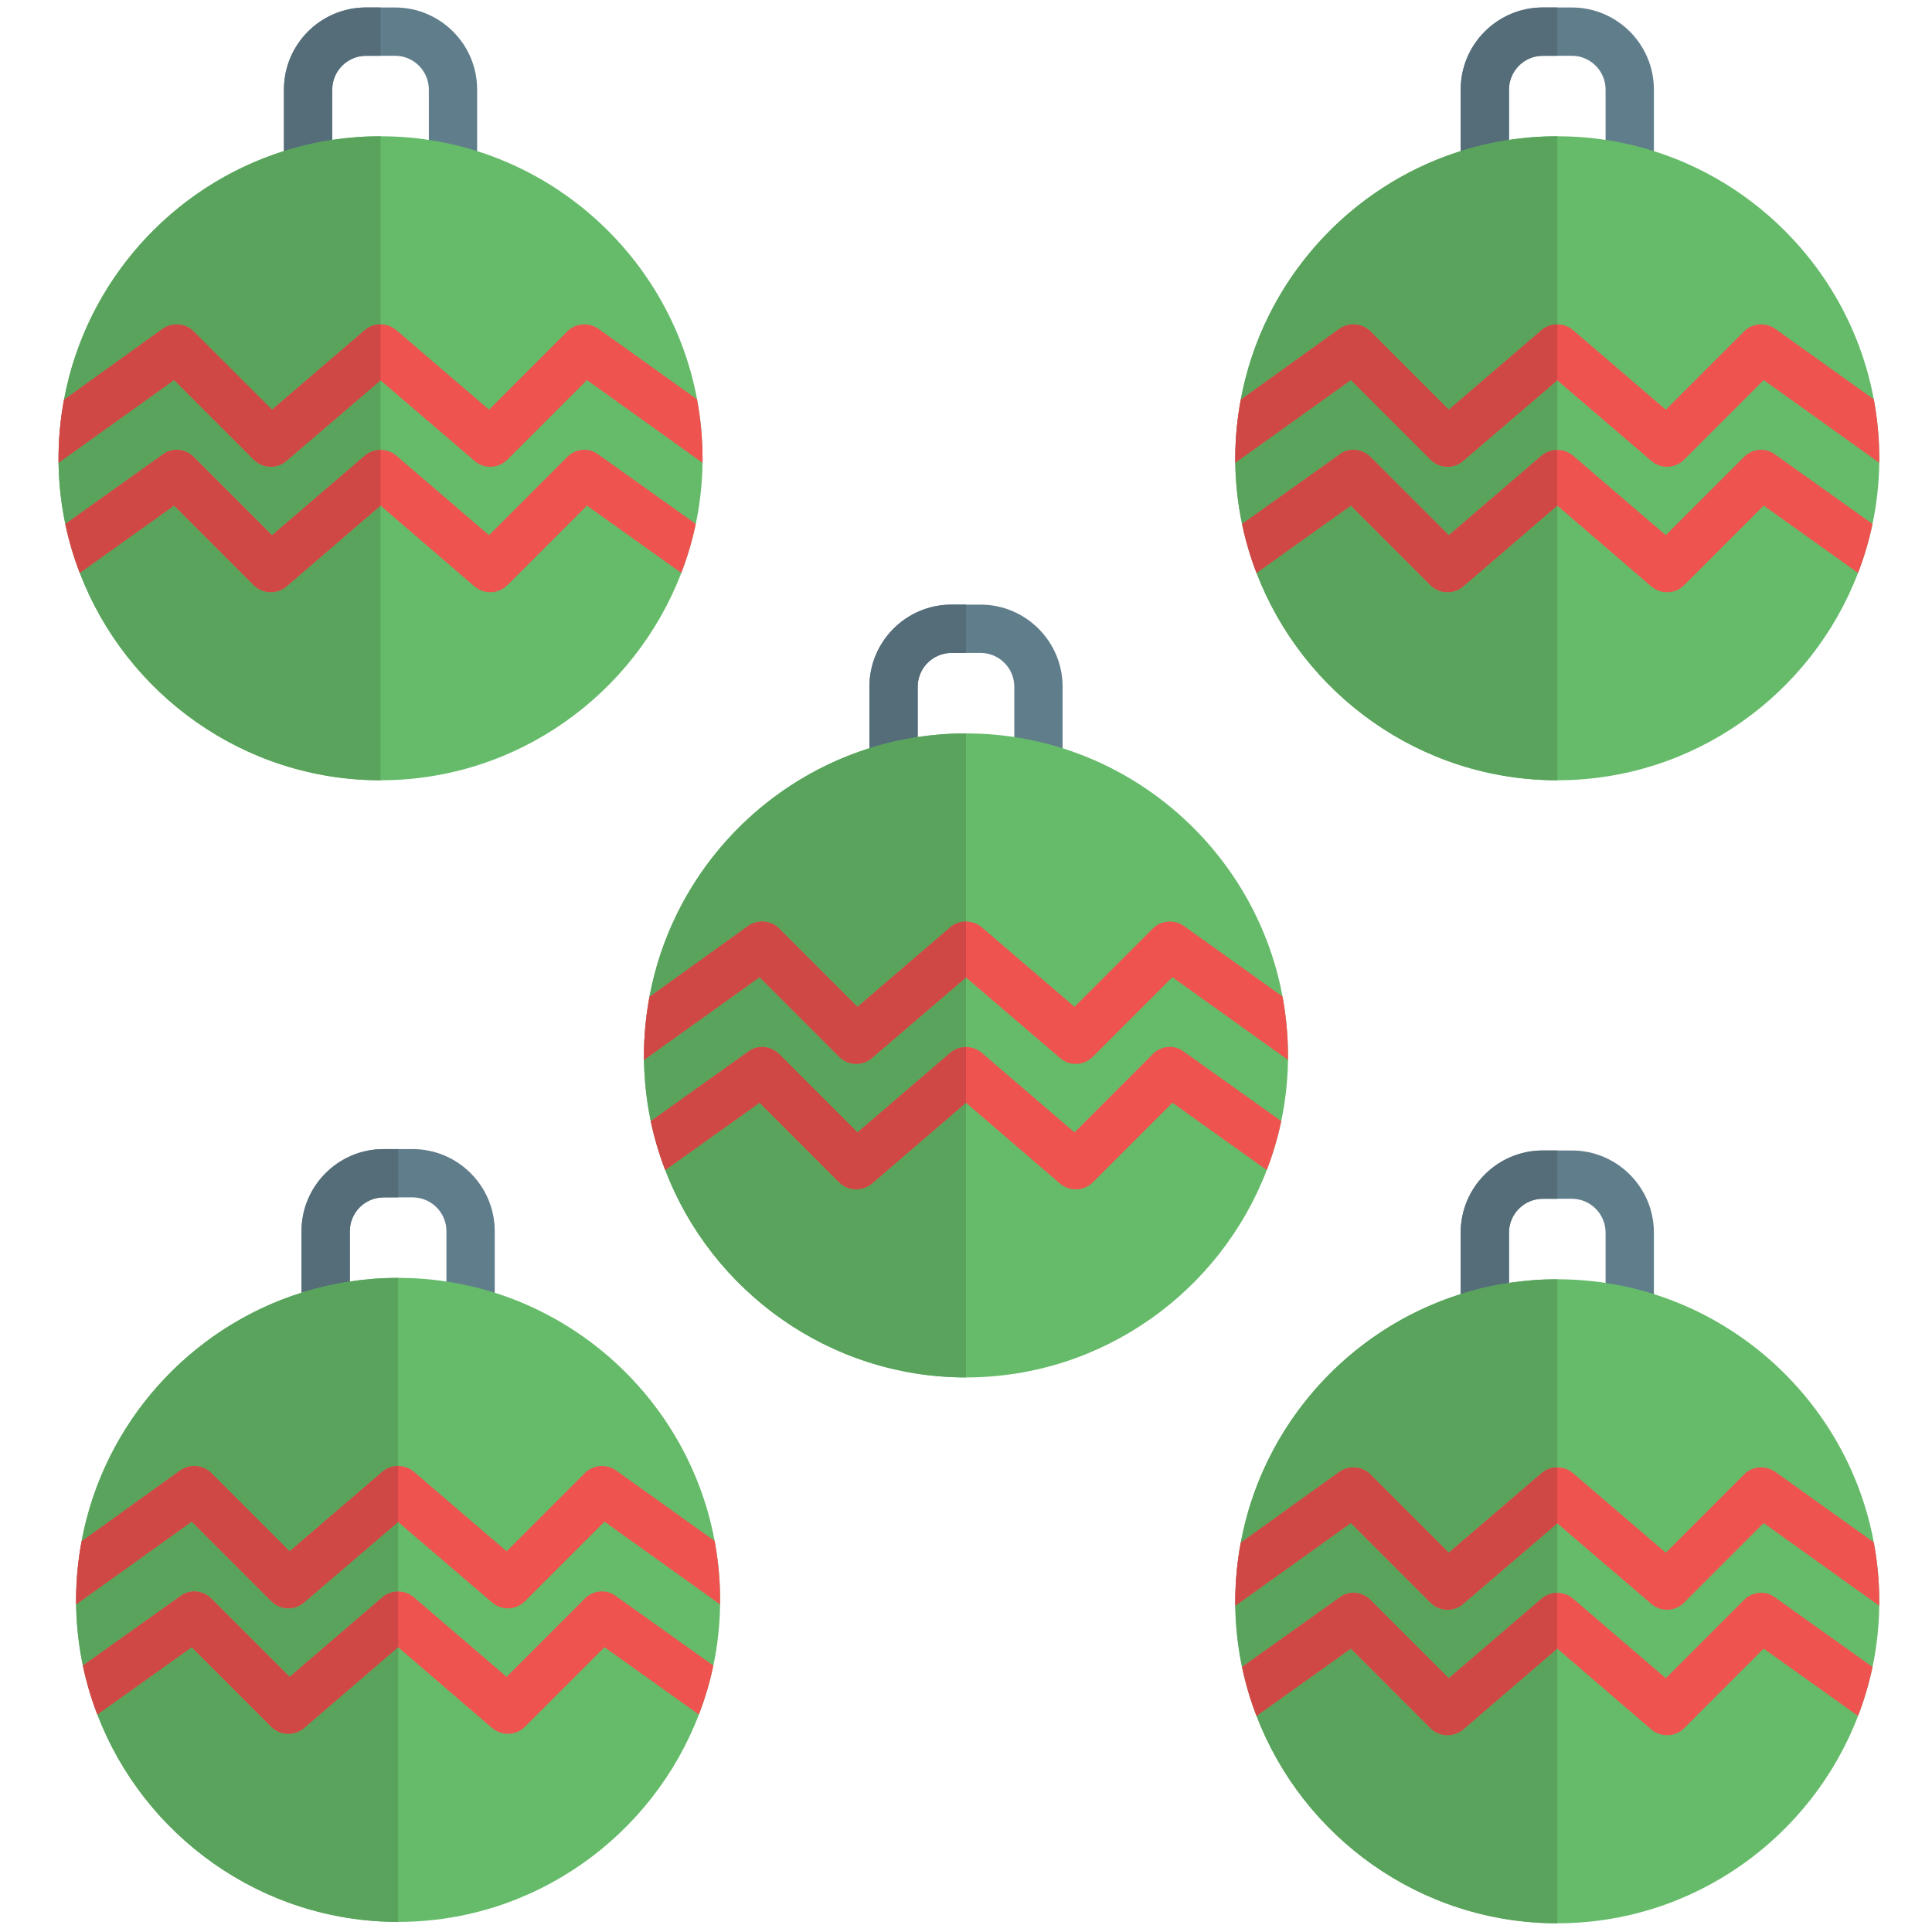 <svg width="60" height="60" xmlns="http://www.w3.org/2000/svg">

 <g>
  <title>background</title>
  <rect fill="none" id="canvas_background" height="62" width="62" y="-1" x="-1"/>
 </g>
 <g>
  <title>Layer 1</title>
  <g id="svg_10">
   <path id="svg_1" fill="#607d8b" d="m14.068,5.638c-0.414,0 -0.75,-0.336 -0.75,-0.75l0,-2.106c0,-0.578 -0.471,-1.05 -1.05,-1.05l-0.9,0c-0.579,0 -1.05,0.472 -1.05,1.05l0,2.106c0,0.414 -0.336,0.75 -0.75,0.75s-0.75,-0.336 -0.75,-0.75l0,-2.106c0,-1.406 1.144,-2.55 2.55,-2.55l0.9,0c1.406,0 2.55,1.143 2.55,2.55l0,2.106c0,0.414 -0.336,0.75 -0.75,0.75z"/>
   <path id="svg_2" fill="#66bb6a" d="m21.818,14.232l0,0.141c-0.01,0.649 -0.08,1.279 -0.21,1.899c-0.11,0.521 -0.26,1.03 -0.45,1.521c-1.44,3.759 -5.09,6.439 -9.34,6.439s-7.9,-2.68 -9.34,-6.439c-0.19,-0.49 -0.34,-1 -0.45,-1.521c-0.13,-0.62 -0.2,-1.25 -0.21,-1.9l0,-0.14c0,-0.62 0.06,-1.229 0.17,-1.819c0.86,-4.651 4.94,-8.181 9.83,-8.181c4.88,0 8.97,3.53 9.83,8.17c0.11,0.59 0.17,1.21 0.17,1.83z"/>
   <path id="svg_3" fill="#ef5350" d="m21.818,14.232l0,0.141l-3.59,-2.57l-2.47,2.47c-0.28,0.28 -0.72,0.3 -1.02,0.04l-2.92,-2.501l-2.92,2.5c-0.3,0.26 -0.74,0.24 -1.02,-0.04l-2.47,-2.47l-3.59,2.57l0,-0.14c0,-0.62 0.06,-1.229 0.17,-1.819l3.06,-2.2c0.3,-0.21 0.71,-0.181 0.97,0.08l2.43,2.43l2.88,-2.47c0.28,-0.24 0.7,-0.24 0.98,0l2.88,2.47l2.43,-2.43c0.26,-0.261 0.67,-0.29 0.97,-0.08l3.06,2.189c0.11,0.59 0.17,1.21 0.17,1.83z"/>
   <path id="svg_4" fill="#ef5350" d="m21.608,16.272c-0.11,0.521 -0.26,1.03 -0.45,1.521l-2.93,-2.091l-2.47,2.471c-0.28,0.279 -0.72,0.29 -1.02,0.04l-2.92,-2.511l-2.92,2.51c-0.3,0.25 -0.74,0.239 -1.02,-0.04l-2.47,-2.47l-2.93,2.09c-0.19,-0.49 -0.34,-1 -0.45,-1.521l3.03,-2.16c0.29,-0.22 0.7,-0.18 0.96,0.08l2.43,2.431l2.88,-2.471c0.28,-0.239 0.7,-0.239 0.98,0l2.88,2.471l2.43,-2.431c0.26,-0.26 0.67,-0.3 0.96,-0.08l3.03,2.161z"/>
   <path id="svg_5" fill="#546d79" d="m11.818,0.232l-0.45,0c-1.406,0 -2.55,1.143 -2.55,2.55l0,1.91c0.485,-0.153 0.986,-0.27 1.5,-0.348l0,-1.562c0,-0.578 0.471,-1.05 1.05,-1.05l0.45,0l0,-1.5z"/>
   <path id="svg_6" fill="#59a35c" d="m5.408,11.802l-3.59,2.57l0,-0.14l0,0.141c0.01,0.649 0.08,1.279 0.21,1.899c0.11,0.521 0.26,1.03 0.45,1.521c1.44,3.759 5.09,6.439 9.34,6.439l0,-8.53l-2.92,2.51c-0.143,0.119 -0.317,0.179 -0.491,0.179c-0.191,0 -0.382,-0.073 -0.529,-0.219l-2.47,-2.47l-2.93,2.09c-0.19,-0.49 -0.34,-1 -0.45,-1.521l3.03,-2.16c0.127,-0.096 0.277,-0.143 0.427,-0.143c0.193,0 0.387,0.077 0.533,0.223l2.43,2.431l2.88,-2.471c0.14,-0.12 0.315,-0.179 0.49,-0.179l0,-2.16l-2.92,2.5c-0.142,0.123 -0.315,0.183 -0.487,0.183c-0.193,0 -0.385,-0.075 -0.533,-0.223l-2.47,-2.47zm6.41,-7.57c-0.51,0 -1.011,0.038 -1.5,0.112c-0.514,0.078 -1.015,0.195 -1.5,0.348c-3.486,1.1 -6.153,4.064 -6.83,7.721l3.06,-2.2c0.133,-0.093 0.287,-0.139 0.44,-0.139c0.193,0 0.385,0.073 0.53,0.219l2.43,2.43l2.88,-2.47c0.14,-0.12 0.315,-0.18 0.49,-0.18l0,-5.841z"/>
   <g id="svg_7" fill="#d04846">
    <path id="svg_8" d="m11.818,10.072c-0.175,0 -0.35,0.06 -0.49,0.18l-2.88,2.47l-2.43,-2.43c-0.145,-0.145 -0.337,-0.219 -0.53,-0.219c-0.153,0 -0.307,0.046 -0.44,0.139l-3.06,2.2c-0.11,0.59 -0.17,1.2 -0.17,1.82l0,0.141l3.59,-2.57l2.47,2.47c0.148,0.148 0.34,0.223 0.533,0.223c0.173,0 0.346,-0.06 0.487,-0.183l2.92,-2.5l0,-1.741z"/>
    <path id="svg_9" d="m5.485,13.969c-0.15,0 -0.3,0.046 -0.427,0.143l-3.03,2.16c0.11,0.521 0.26,1.03 0.45,1.521l2.93,-2.091l2.47,2.471c0.147,0.146 0.337,0.219 0.529,0.219c0.174,0 0.349,-0.06 0.491,-0.179l2.92,-2.511l0,-1.73c-0.175,0 -0.35,0.06 -0.49,0.179l-2.88,2.471l-2.43,-2.43c-0.146,-0.146 -0.34,-0.223 -0.533,-0.223z"/>
   </g>
  </g>
  <g id="svg_20">
   <path id="svg_11" fill="#607d8b" d="m14.614,41.092c-0.414,0 -0.75,-0.336 -0.75,-0.75l0,-2.106c0,-0.578 -0.471,-1.05 -1.05,-1.05l-0.9,0c-0.579,0 -1.05,0.472 -1.05,1.05l0,2.106c0,0.414 -0.336,0.75 -0.75,0.75s-0.75,-0.336 -0.75,-0.75l0,-2.106c0,-1.406 1.144,-2.55 2.55,-2.55l0.9,0c1.406,0 2.55,1.143 2.55,2.55l0,2.106c0,0.414 -0.336,0.75 -0.75,0.75z"/>
   <path id="svg_12" fill="#66bb6a" d="m22.364,49.686l0,0.141c-0.01,0.649 -0.08,1.279 -0.21,1.899c-0.11,0.521 -0.26,1.03 -0.45,1.521c-1.44,3.759 -5.09,6.439 -9.34,6.439s-7.9,-2.68 -9.34,-6.439c-0.19,-0.49 -0.34,-1 -0.45,-1.521c-0.13,-0.62 -0.2,-1.25 -0.21,-1.9l0,-0.14c0,-0.62 0.06,-1.229 0.17,-1.819c0.86,-4.651 4.94,-8.181 9.83,-8.181c4.88,0 8.97,3.53 9.83,8.17c0.11,0.59 0.17,1.21 0.17,1.83z"/>
   <path id="svg_13" fill="#ef5350" d="m22.364,49.686l0,0.141l-3.59,-2.57l-2.47,2.47c-0.28,0.28 -0.72,0.3 -1.02,0.04l-2.92,-2.501l-2.92,2.5c-0.3,0.26 -0.74,0.24 -1.02,-0.04l-2.47,-2.47l-3.59,2.57l0,-0.14c0,-0.62 0.06,-1.229 0.17,-1.819l3.06,-2.2c0.3,-0.21 0.71,-0.181 0.97,0.08l2.43,2.43l2.88,-2.47c0.28,-0.24 0.7,-0.24 0.98,0l2.88,2.47l2.43,-2.43c0.26,-0.261 0.67,-0.29 0.97,-0.08l3.06,2.189c0.11,0.59 0.17,1.21 0.17,1.83z"/>
   <path id="svg_14" fill="#ef5350" d="m22.154,51.726c-0.11,0.521 -0.26,1.03 -0.45,1.521l-2.93,-2.091l-2.47,2.471c-0.28,0.279 -0.72,0.29 -1.02,0.04l-2.92,-2.511l-2.92,2.51c-0.3,0.25 -0.74,0.239 -1.02,-0.04l-2.47,-2.47l-2.93,2.09c-0.19,-0.49 -0.34,-1 -0.45,-1.521l3.03,-2.16c0.29,-0.22 0.7,-0.18 0.96,0.08l2.43,2.431l2.88,-2.471c0.28,-0.239 0.7,-0.239 0.98,0l2.88,2.471l2.43,-2.431c0.26,-0.26 0.67,-0.3 0.96,-0.08l3.03,2.161z"/>
   <path id="svg_15" fill="#546d79" d="m12.364,35.686l-0.45,0c-1.406,0 -2.55,1.143 -2.55,2.55l0,1.91c0.485,-0.153 0.986,-0.27 1.5,-0.348l0,-1.562c0,-0.578 0.471,-1.05 1.05,-1.05l0.45,0l0,-1.5z"/>
   <path id="svg_16" fill="#59a35c" d="m5.954,47.256l-3.59,2.57l0,-0.14l0,0.141c0.01,0.649 0.08,1.279 0.21,1.899c0.11,0.521 0.26,1.03 0.45,1.521c1.44,3.759 5.09,6.439 9.34,6.439l0,-8.53l-2.92,2.51c-0.143,0.119 -0.317,0.179 -0.491,0.179c-0.191,0 -0.382,-0.073 -0.529,-0.219l-2.47,-2.47l-2.93,2.09c-0.19,-0.49 -0.34,-1 -0.45,-1.521l3.03,-2.16c0.127,-0.096 0.277,-0.143 0.427,-0.143c0.193,0 0.387,0.077 0.533,0.223l2.43,2.431l2.88,-2.471c0.14,-0.12 0.315,-0.179 0.49,-0.179l0,-2.16l-2.92,2.5c-0.142,0.123 -0.315,0.183 -0.487,0.183c-0.193,0 -0.385,-0.075 -0.533,-0.223l-2.47,-2.47zm6.41,-7.57c-0.51,0 -1.011,0.038 -1.5,0.112c-0.514,0.078 -1.015,0.195 -1.5,0.348c-3.486,1.1 -6.153,4.064 -6.83,7.721l3.06,-2.2c0.133,-0.093 0.287,-0.139 0.44,-0.139c0.193,0 0.385,0.073 0.53,0.219l2.43,2.43l2.88,-2.47c0.14,-0.12 0.315,-0.18 0.49,-0.18l0,-5.841z"/>
   <g id="svg_19" fill="#d04846">
    <path id="svg_17" d="m12.364,45.526c-0.175,0 -0.35,0.06 -0.49,0.18l-2.88,2.47l-2.43,-2.43c-0.145,-0.145 -0.337,-0.219 -0.53,-0.219c-0.153,0 -0.307,0.046 -0.44,0.139l-3.06,2.2c-0.11,0.59 -0.17,1.2 -0.17,1.82l0,0.141l3.59,-2.57l2.47,2.47c0.148,0.148 0.34,0.223 0.533,0.223c0.173,0 0.346,-0.06 0.487,-0.183l2.92,-2.5l0,-1.741z"/>
    <path id="svg_18" d="m6.031,49.423c-0.15,0 -0.3,0.046 -0.427,0.143l-3.03,2.16c0.11,0.521 0.26,1.03 0.45,1.521l2.93,-2.091l2.47,2.471c0.147,0.146 0.337,0.219 0.529,0.219c0.174,0 0.349,-0.06 0.491,-0.179l2.92,-2.511l0,-1.73c-0.175,0 -0.35,0.06 -0.49,0.179l-2.88,2.471l-2.43,-2.43c-0.146,-0.146 -0.34,-0.223 -0.533,-0.223z"/>
   </g>
  </g>
  <g id="svg_30">
   <path id="svg_21" fill="#607d8b" d="m32.25,24.183c-0.414,0 -0.75,-0.336 -0.75,-0.75l0,-2.106c0,-0.578 -0.471,-1.05 -1.05,-1.05l-0.9,0c-0.579,0 -1.05,0.472 -1.05,1.05l0,2.106c0,0.414 -0.336,0.75 -0.75,0.75s-0.75,-0.336 -0.75,-0.75l0,-2.106c0,-1.406 1.144,-2.55 2.55,-2.55l0.9,0c1.406,0 2.55,1.143 2.55,2.55l0,2.106c0,0.414 -0.336,0.75 -0.75,0.75z"/>
   <path id="svg_22" fill="#66bb6a" d="m40,32.777l0,0.141c-0.01,0.649 -0.08,1.279 -0.21,1.899c-0.11,0.521 -0.26,1.03 -0.45,1.521c-1.44,3.759 -5.09,6.439 -9.34,6.439s-7.9,-2.68 -9.34,-6.439c-0.19,-0.49 -0.34,-1 -0.45,-1.521c-0.13,-0.62 -0.2,-1.25 -0.21,-1.9l0,-0.14c0,-0.62 0.06,-1.229 0.17,-1.819c0.86,-4.651 4.94,-8.181 9.83,-8.181c4.88,0 8.97,3.53 9.83,8.17c0.11,0.59 0.17,1.21 0.17,1.83z"/>
   <path id="svg_23" fill="#ef5350" d="m40,32.777l0,0.141l-3.59,-2.57l-2.47,2.47c-0.28,0.28 -0.72,0.3 -1.02,0.04l-2.92,-2.501l-2.92,2.5c-0.3,0.26 -0.74,0.24 -1.02,-0.04l-2.47,-2.47l-3.59,2.57l0,-0.14c0,-0.62 0.06,-1.229 0.17,-1.819l3.06,-2.2c0.3,-0.21 0.71,-0.181 0.97,0.08l2.43,2.43l2.88,-2.47c0.28,-0.24 0.7,-0.24 0.98,0l2.88,2.47l2.43,-2.43c0.26,-0.261 0.67,-0.29 0.97,-0.08l3.06,2.189c0.11,0.59 0.17,1.21 0.17,1.83z"/>
   <path id="svg_24" fill="#ef5350" d="m39.79,34.817c-0.11,0.521 -0.26,1.03 -0.45,1.521l-2.93,-2.091l-2.47,2.471c-0.28,0.279 -0.72,0.29 -1.02,0.04l-2.92,-2.511l-2.92,2.51c-0.3,0.25 -0.74,0.239 -1.02,-0.04l-2.47,-2.47l-2.93,2.09c-0.19,-0.49 -0.34,-1 -0.45,-1.521l3.03,-2.16c0.29,-0.22 0.7,-0.18 0.96,0.08l2.43,2.431l2.88,-2.471c0.28,-0.239 0.7,-0.239 0.98,0l2.88,2.471l2.43,-2.431c0.26,-0.26 0.67,-0.3 0.96,-0.08l3.03,2.161z"/>
   <path id="svg_25" fill="#546d79" d="m30,18.777l-0.45,0c-1.406,0 -2.55,1.143 -2.55,2.55l0,1.91c0.485,-0.153 0.986,-0.27 1.5,-0.348l0,-1.562c0,-0.578 0.471,-1.05 1.05,-1.05l0.45,0l0,-1.5z"/>
   <path id="svg_26" fill="#59a35c" d="m23.59,30.347l-3.59,2.57l0,-0.14l0,0.141c0.01,0.649 0.08,1.279 0.21,1.899c0.11,0.521 0.26,1.03 0.45,1.521c1.44,3.759 5.09,6.439 9.34,6.439l0,-8.53l-2.92,2.51c-0.143,0.119 -0.317,0.179 -0.491,0.179c-0.191,0 -0.382,-0.073 -0.529,-0.219l-2.47,-2.47l-2.93,2.09c-0.19,-0.49 -0.34,-1 -0.45,-1.521l3.03,-2.16c0.127,-0.096 0.277,-0.143 0.427,-0.143c0.193,0 0.387,0.077 0.533,0.223l2.43,2.431l2.88,-2.471c0.14,-0.12 0.315,-0.179 0.49,-0.179l0,-2.16l-2.92,2.5c-0.142,0.123 -0.315,0.183 -0.487,0.183c-0.193,0 -0.385,-0.075 -0.533,-0.223l-2.47,-2.47zm6.41,-7.57c-0.51,0 -1.011,0.038 -1.5,0.112c-0.514,0.078 -1.015,0.195 -1.5,0.348c-3.486,1.1 -6.153,4.064 -6.83,7.721l3.06,-2.2c0.133,-0.093 0.287,-0.139 0.44,-0.139c0.193,0 0.385,0.073 0.53,0.219l2.43,2.43l2.88,-2.47c0.14,-0.12 0.315,-0.18 0.49,-0.18l0,-5.841z"/>
   <g id="svg_29" fill="#d04846">
    <path id="svg_27" d="m30,28.617c-0.175,0 -0.35,0.06 -0.49,0.18l-2.88,2.47l-2.43,-2.43c-0.145,-0.145 -0.337,-0.219 -0.53,-0.219c-0.153,0 -0.307,0.046 -0.44,0.139l-3.06,2.2c-0.11,0.59 -0.17,1.2 -0.17,1.82l0,0.141l3.59,-2.57l2.47,2.47c0.148,0.148 0.34,0.223 0.533,0.223c0.173,0 0.346,-0.06 0.487,-0.183l2.92,-2.5l0,-1.741z"/>
    <path id="svg_28" d="m23.667,32.514c-0.15,0 -0.3,0.046 -0.427,0.143l-3.03,2.16c0.11,0.521 0.26,1.03 0.45,1.521l2.93,-2.091l2.47,2.471c0.147,0.146 0.337,0.219 0.529,0.219c0.174,0 0.349,-0.06 0.491,-0.179l2.92,-2.511l0,-1.73c-0.175,0 -0.35,0.06 -0.49,0.179l-2.88,2.471l-2.43,-2.43c-0.146,-0.146 -0.34,-0.223 -0.533,-0.223z"/>
   </g>
  </g>
  <g id="svg_40">
   <path id="svg_31" fill="#607d8b" d="m50.613,5.638c-0.414,0 -0.75,-0.336 -0.75,-0.75l0,-2.106c0,-0.578 -0.471,-1.05 -1.05,-1.05l-0.9,0c-0.579,0 -1.05,0.472 -1.05,1.05l0,2.106c0,0.414 -0.336,0.75 -0.75,0.75s-0.75,-0.336 -0.75,-0.75l0,-2.106c0,-1.406 1.144,-2.55 2.55,-2.55l0.9,0c1.406,0 2.55,1.143 2.55,2.55l0,2.106c0,0.414 -0.336,0.75 -0.75,0.75z"/>
   <path id="svg_32" fill="#66bb6a" d="m58.363,14.232l0,0.141c-0.01,0.649 -0.08,1.279 -0.21,1.899c-0.11,0.521 -0.26,1.03 -0.45,1.521c-1.44,3.759 -5.09,6.439 -9.34,6.439s-7.9,-2.68 -9.34,-6.439c-0.19,-0.49 -0.34,-1 -0.45,-1.521c-0.13,-0.62 -0.2,-1.25 -0.21,-1.9l0,-0.14c0,-0.62 0.06,-1.229 0.17,-1.819c0.86,-4.651 4.94,-8.181 9.83,-8.181c4.88,0 8.97,3.53 9.83,8.17c0.11,0.59 0.17,1.21 0.17,1.83z"/>
   <path id="svg_33" fill="#ef5350" d="m58.363,14.232l0,0.141l-3.59,-2.57l-2.47,2.47c-0.28,0.28 -0.72,0.3 -1.02,0.04l-2.92,-2.501l-2.92,2.5c-0.3,0.26 -0.74,0.24 -1.02,-0.04l-2.47,-2.47l-3.59,2.57l0,-0.14c0,-0.62 0.06,-1.229 0.17,-1.819l3.06,-2.2c0.3,-0.21 0.71,-0.181 0.97,0.08l2.43,2.43l2.88,-2.47c0.28,-0.24 0.7,-0.24 0.98,0l2.88,2.47l2.43,-2.43c0.26,-0.261 0.67,-0.29 0.97,-0.08l3.06,2.189c0.11,0.59 0.17,1.21 0.17,1.83z"/>
   <path id="svg_34" fill="#ef5350" d="m58.153,16.272c-0.11,0.521 -0.26,1.03 -0.45,1.521l-2.93,-2.091l-2.47,2.471c-0.28,0.279 -0.72,0.29 -1.02,0.04l-2.92,-2.511l-2.92,2.51c-0.3,0.25 -0.74,0.239 -1.02,-0.04l-2.47,-2.47l-2.93,2.09c-0.19,-0.49 -0.34,-1 -0.45,-1.521l3.03,-2.16c0.29,-0.22 0.7,-0.18 0.96,0.08l2.43,2.431l2.88,-2.471c0.28,-0.239 0.7,-0.239 0.98,0l2.88,2.471l2.43,-2.431c0.26,-0.26 0.67,-0.3 0.96,-0.08l3.03,2.161z"/>
   <path id="svg_35" fill="#546d79" d="m48.363,0.232l-0.45,0c-1.406,0 -2.55,1.143 -2.55,2.55l0,1.91c0.485,-0.153 0.986,-0.27 1.5,-0.348l0,-1.562c0,-0.578 0.471,-1.05 1.05,-1.05l0.45,0l0,-1.5z"/>
   <path id="svg_36" fill="#59a35c" d="m41.953,11.802l-3.59,2.57l0,-0.14l0,0.141c0.01,0.649 0.08,1.279 0.21,1.899c0.11,0.521 0.26,1.03 0.45,1.521c1.44,3.759 5.09,6.439 9.34,6.439l0,-8.53l-2.92,2.51c-0.143,0.119 -0.317,0.179 -0.491,0.179c-0.191,0 -0.382,-0.073 -0.529,-0.219l-2.47,-2.47l-2.93,2.09c-0.19,-0.49 -0.34,-1 -0.45,-1.521l3.03,-2.16c0.127,-0.096 0.277,-0.143 0.427,-0.143c0.193,0 0.387,0.077 0.533,0.223l2.43,2.431l2.88,-2.471c0.14,-0.12 0.315,-0.179 0.49,-0.179l0,-2.16l-2.92,2.5c-0.142,0.123 -0.315,0.183 -0.487,0.183c-0.193,0 -0.385,-0.075 -0.533,-0.223l-2.47,-2.47zm6.41,-7.57c-0.51,0 -1.011,0.038 -1.5,0.112c-0.514,0.078 -1.015,0.195 -1.5,0.348c-3.486,1.1 -6.153,4.064 -6.83,7.721l3.06,-2.2c0.133,-0.093 0.287,-0.139 0.44,-0.139c0.193,0 0.385,0.073 0.53,0.219l2.43,2.43l2.88,-2.47c0.14,-0.12 0.315,-0.18 0.49,-0.18l0,-5.841z"/>
   <g id="svg_39" fill="#d04846">
    <path id="svg_37" d="m48.363,10.072c-0.175,0 -0.35,0.06 -0.49,0.18l-2.88,2.47l-2.43,-2.43c-0.145,-0.145 -0.337,-0.219 -0.53,-0.219c-0.153,0 -0.307,0.046 -0.44,0.139l-3.06,2.2c-0.11,0.59 -0.17,1.2 -0.17,1.82l0,0.141l3.59,-2.57l2.47,2.47c0.148,0.148 0.34,0.223 0.533,0.223c0.173,0 0.346,-0.06 0.487,-0.183l2.92,-2.5l0,-1.741z"/>
    <path id="svg_38" d="m42.03,13.969c-0.15,0 -0.3,0.046 -0.427,0.143l-3.03,2.16c0.11,0.521 0.26,1.03 0.45,1.521l2.93,-2.091l2.47,2.471c0.147,0.146 0.337,0.219 0.529,0.219c0.174,0 0.349,-0.06 0.491,-0.179l2.92,-2.511l0,-1.73c-0.175,0 -0.35,0.06 -0.49,0.179l-2.88,2.471l-2.43,-2.43c-0.146,-0.146 -0.34,-0.223 -0.533,-0.223z"/>
   </g>
  </g>
  <g id="svg_50">
   <path id="svg_41" fill="#607d8b" d="m50.613,41.135c-0.414,0 -0.75,-0.336 -0.75,-0.75l0,-2.106c0,-0.578 -0.471,-1.05 -1.05,-1.05l-0.9,0c-0.579,0 -1.05,0.472 -1.05,1.05l0,2.106c0,0.414 -0.336,0.75 -0.75,0.75s-0.75,-0.336 -0.75,-0.75l0,-2.106c0,-1.406 1.144,-2.55 2.55,-2.55l0.9,0c1.406,0 2.55,1.143 2.55,2.55l0,2.106c0,0.414 -0.336,0.75 -0.75,0.75z"/>
   <path id="svg_42" fill="#66bb6a" d="m58.363,49.729l0,0.141c-0.01,0.649 -0.08,1.279 -0.21,1.899c-0.11,0.521 -0.26,1.03 -0.45,1.521c-1.44,3.759 -5.09,6.439 -9.34,6.439s-7.9,-2.68 -9.34,-6.439c-0.19,-0.49 -0.34,-1 -0.45,-1.521c-0.13,-0.62 -0.2,-1.25 -0.21,-1.9l0,-0.14c0,-0.62 0.06,-1.229 0.17,-1.819c0.86,-4.651 4.94,-8.181 9.83,-8.181c4.88,0 8.97,3.53 9.83,8.17c0.11,0.59 0.17,1.21 0.17,1.83z"/>
   <path id="svg_43" fill="#ef5350" d="m58.363,49.729l0,0.141l-3.59,-2.57l-2.47,2.47c-0.28,0.28 -0.72,0.3 -1.02,0.04l-2.92,-2.501l-2.92,2.5c-0.3,0.26 -0.74,0.24 -1.02,-0.04l-2.47,-2.47l-3.59,2.57l0,-0.14c0,-0.62 0.06,-1.229 0.17,-1.819l3.06,-2.2c0.3,-0.21 0.71,-0.181 0.97,0.08l2.43,2.43l2.88,-2.47c0.28,-0.24 0.7,-0.24 0.98,0l2.88,2.47l2.43,-2.43c0.26,-0.261 0.67,-0.29 0.97,-0.08l3.06,2.189c0.11,0.59 0.17,1.21 0.17,1.83z"/>
   <path id="svg_44" fill="#ef5350" d="m58.153,51.769c-0.11,0.521 -0.26,1.03 -0.45,1.521l-2.93,-2.091l-2.47,2.471c-0.28,0.279 -0.72,0.29 -1.02,0.04l-2.92,-2.511l-2.92,2.51c-0.3,0.25 -0.74,0.239 -1.02,-0.04l-2.47,-2.47l-2.93,2.09c-0.19,-0.49 -0.34,-1 -0.45,-1.521l3.03,-2.16c0.29,-0.22 0.7,-0.18 0.96,0.08l2.43,2.431l2.88,-2.471c0.28,-0.239 0.7,-0.239 0.98,0l2.88,2.471l2.43,-2.431c0.26,-0.26 0.67,-0.3 0.96,-0.08l3.03,2.161z"/>
   <path id="svg_45" fill="#546d79" d="m48.363,35.729l-0.45,0c-1.406,0 -2.55,1.143 -2.55,2.55l0,1.91c0.485,-0.153 0.986,-0.27 1.5,-0.348l0,-1.562c0,-0.578 0.471,-1.05 1.05,-1.05l0.45,0l0,-1.5z"/>
   <path id="svg_46" fill="#59a35c" d="m41.953,47.299l-3.59,2.57l0,-0.14l0,0.141c0.01,0.649 0.08,1.279 0.21,1.899c0.11,0.521 0.26,1.03 0.45,1.521c1.44,3.759 5.09,6.439 9.34,6.439l0,-8.53l-2.92,2.51c-0.143,0.119 -0.317,0.179 -0.491,0.179c-0.191,0 -0.382,-0.073 -0.529,-0.219l-2.47,-2.47l-2.93,2.09c-0.19,-0.49 -0.34,-1 -0.45,-1.521l3.03,-2.16c0.127,-0.096 0.277,-0.143 0.427,-0.143c0.193,0 0.387,0.077 0.533,0.223l2.43,2.431l2.88,-2.471c0.14,-0.12 0.315,-0.179 0.49,-0.179l0,-2.16l-2.92,2.5c-0.142,0.123 -0.315,0.183 -0.487,0.183c-0.193,0 -0.385,-0.075 -0.533,-0.223l-2.47,-2.47zm6.41,-7.57c-0.51,0 -1.011,0.038 -1.5,0.112c-0.514,0.078 -1.015,0.195 -1.5,0.348c-3.486,1.1 -6.153,4.064 -6.83,7.721l3.06,-2.2c0.133,-0.093 0.287,-0.139 0.44,-0.139c0.193,0 0.385,0.073 0.53,0.219l2.43,2.43l2.88,-2.47c0.14,-0.12 0.315,-0.18 0.49,-0.18l0,-5.841z"/>
   <g id="svg_49" fill="#d04846">
    <path id="svg_47" d="m48.363,45.569c-0.175,0 -0.35,0.06 -0.49,0.18l-2.88,2.47l-2.43,-2.43c-0.145,-0.145 -0.337,-0.219 -0.53,-0.219c-0.153,0 -0.307,0.046 -0.44,0.139l-3.06,2.2c-0.11,0.59 -0.17,1.2 -0.17,1.82l0,0.141l3.59,-2.57l2.47,2.47c0.148,0.148 0.34,0.223 0.533,0.223c0.173,0 0.346,-0.06 0.487,-0.183l2.92,-2.5l0,-1.741z"/>
    <path id="svg_48" d="m42.03,49.466c-0.15,0 -0.3,0.046 -0.427,0.143l-3.03,2.16c0.11,0.521 0.26,1.03 0.45,1.521l2.93,-2.091l2.47,2.471c0.147,0.146 0.337,0.219 0.529,0.219c0.174,0 0.349,-0.06 0.491,-0.179l2.92,-2.511l0,-1.73c-0.175,0 -0.35,0.06 -0.49,0.179l-2.88,2.471l-2.43,-2.43c-0.146,-0.146 -0.34,-0.223 -0.533,-0.223z"/>
   </g>
  </g>
 </g>
</svg>